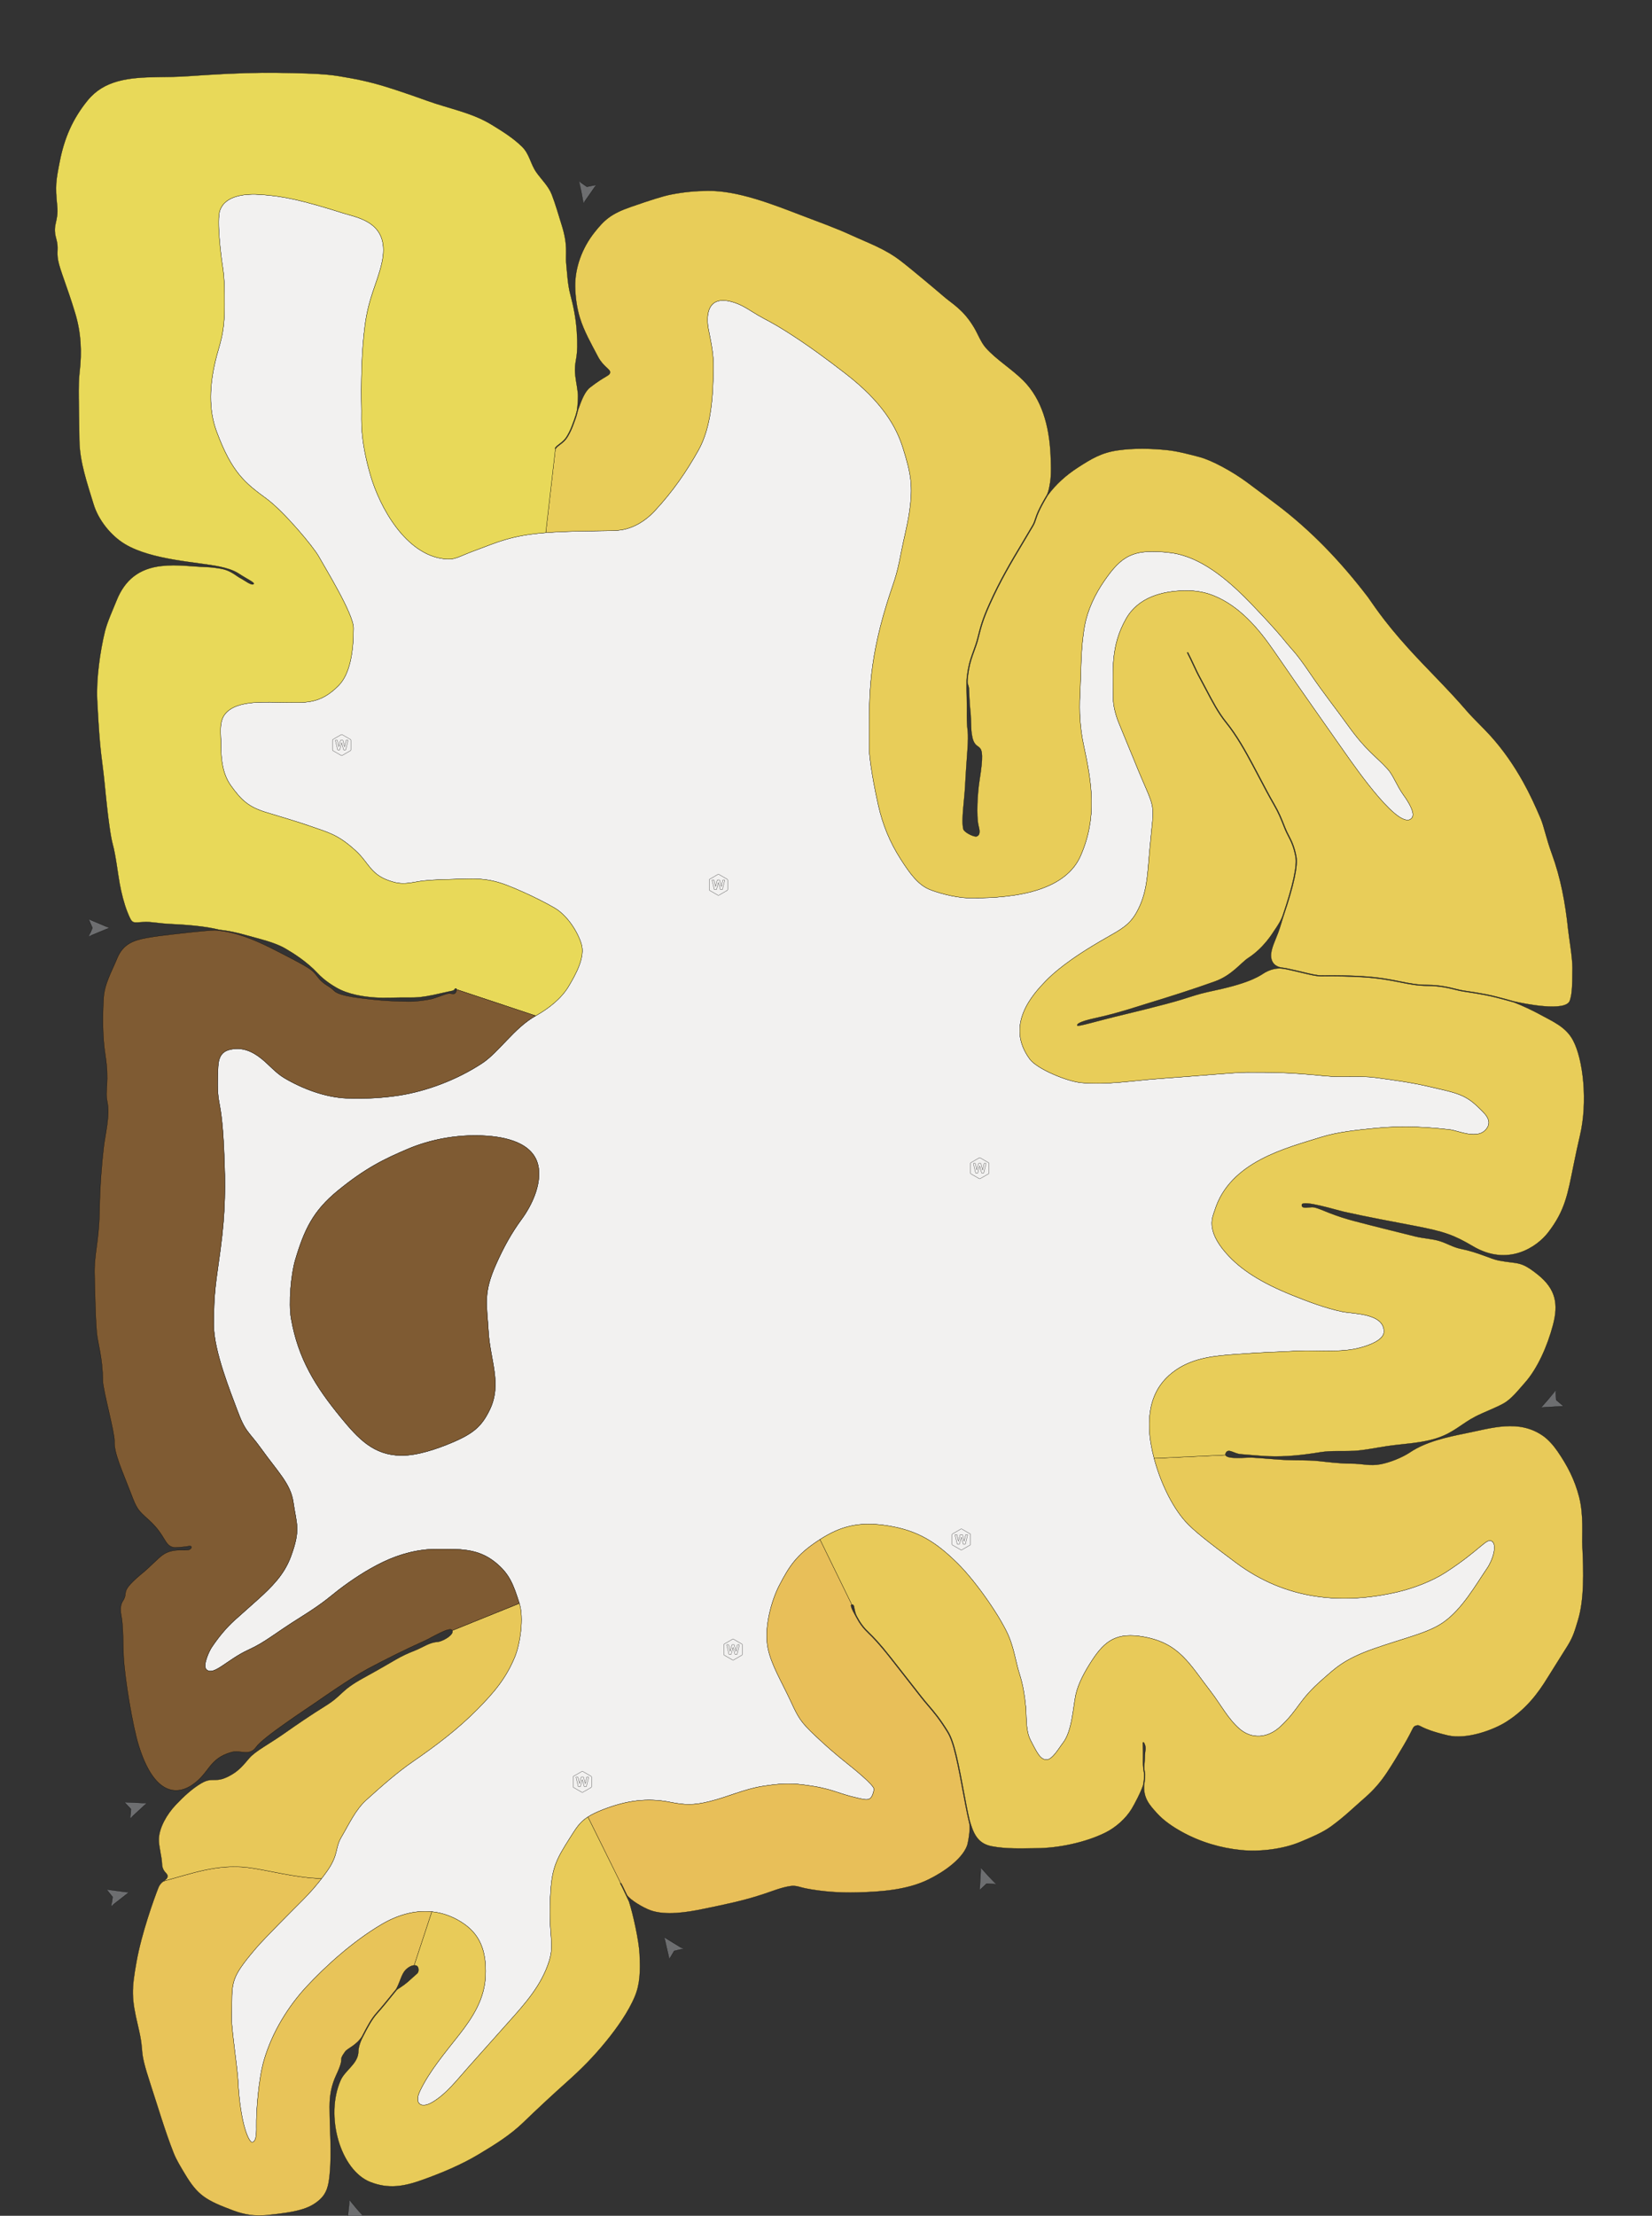 <svg xmlns="http://www.w3.org/2000/svg" viewBox="0 0 819 1098" id="slice-35" class="brain-slice">
<rect x="0" y="0" width="819" height="1098" fill="#333333" stroke="none"/>
<g transform="scale(0.016)">
<g id="278104213" order="11" parent_id="" graphic_group_label_id="265297119" graphic_group_label="Atlas - Human" sub_image_id="102291535" transform=" scale(7.0, 7.0)"><path id="278104214" parent_id="278104213" order="1426" structure_id="9219" d="    M6604.169,6819.175c-24-16.667-49.326,36.918-205.333,138c-59.199,38.356-142.313,70.02-210.667,86    c-242.819,56.768-492.381,37.999-716.165-128.317c-123.934-92.107-189.555-143.709-225.17-183.681    c-60.983-68.443-111.344-176.801-138.304-278.777c-12.165-46.013-19.567-90.728-21.028-129.89    c-4.071-109.164,26.966-198.925,118.096-261.342c79.76-54.629,173.548-62.61,266.57-69.325    c144.345-10.418,150.758-8.075,269.799-14.545c91.216-4.958,192.173,9.518,280.2-14.788c30.71-8.48,104.188-31.417,104-71.334    c-0.381-81.041-135.851-77.75-183.334-87.333c-72.666-14.666-153.216-45.01-223.333-73.333    c-135.333-54.667-226.987-111.826-292.006-185.729c-92.536-105.179-58.715-162.678-50.661-188.939    c66.572-217.065,319.545-276.881,471.333-324.666c72-22.667,157.479-31.215,231.999-38.667c91.215-9.121,188.385-11.605,336,5.333    c41.126,4.719,125.049,47.243,163.69-3.604c29.123-38.322-10.357-70.396-41.691-100.396c-58.083-55.61-105.956-61.007-214-86.667    c-70.232-16.68-160.058-29.381-235.334-39.333c-73.059-9.659-150.813-0.144-224.199-7.439    c-164.46-16.349-230.808-15.895-345.8-15.895c-49.751,0-213.076,15.66-387.142,27.925    c-112.354,7.917-233.021,28.971-345.526,18.075c-64.379-6.235-196.183-61.357-228-104.667    c-111.41-151.646,15.688-288.236,69.334-344c31.154-32.385,99.983-96.019,267.332-191.333    c66.529-37.893,104.786-57.37,136.666-114.667c47.006-84.481,47.521-165.258,57.207-272.251    c22.126-244.415,32.126-150.415-69.874-403.748c-16.712-41.508-45.265-108.54-68-165.334    c-12.35-30.845-23.063-71.751-23.39-105.392c-1.242-127.792-10.546-232.186,56.861-351.17    c53.632-94.67,159.455-124.33,266.841-124.636c47.688-0.136,86.438,7.897,123.689,23.197c112,46,195.537,143.581,264,243.334    c63.538,92.576,128.794,186.234,193.333,278c42.667,60.666,80,113.999,121.333,172.665    c50.513,71.698,248.776,357.132,297.333,286.667c17.411-25.267-36.105-96.435-39.368-101.074    c-30.639-43.572-43.836-85.704-69.299-113.593c-54.09-59.242-93.98-79.841-173.334-190    c-56.667-78.667-112.001-148-166.668-228.667c-69.902-103.147-81.459-106.367-114.667-148c-44.667-56-151.334-168-180.001-196    c-70.158-68.526-189.196-176.978-324.667-194c-168.31-21.148-219.123,14.85-294.666,124    c-40.239,58.139-73.593,127.175-86.667,197.334c-18.439,98.95-15.926,204.866-20.992,304.825    c-3.931,77.544,0.018,149.526,16.305,225.33c36.256,168.746,60.814,318.074-13.312,488.51    c-63.798,146.685-263.564,189.816-491.999,187.333c-69.437-0.754-152.504-27.454-178.173-38.353    c-50.334-21.371-85.612-69.804-126.494-133.647c-48.667-76-79.607-152.926-98.667-237.333    c-33.19-146.984-40.877-234.438-40.829-252.69c0.547-208.209-7.673-360.054,77.496-637.978    c32.296-105.388,41.404-108.888,64.593-230.666c11.099-58.284,26.808-115.489,35.751-175.531    c17.506-117.524,7.089-172.056-28.343-285.137c-29.416-93.875-91.344-203.188-254.667-329.333    c-82-63.334-165.518-125.193-257.333-183.334c-74.808-47.371-86.134-49.271-128.667-74c-34.419-20.011-63.333-42-102-55.333    c-130.507-45.004-127.898,65.601-118.56,114.844c12.052,63.556,23.303,108.611,22.395,173.885    c-1.696,121.909-9.119,260.992-66.348,363.136c-53.487,95.468-113.488,182.802-193.488,268.802    c-45.359,48.761-103.485,81.754-164,86c-55.485,3.891-151.138,0.997-280.666,7.999c-13.168,0.712-25.693,1.545-37.674,2.483    c-157.33,12.323-217.218,43.558-310.326,77.517c-80.893,29.505-89.643,43.987-140.667,38.001    c-168.053-19.713-283.044-225.077-325.333-371.334c-46.866-162.087-38.607-246.304-39.234-283.502    c-2.099-124.498-0.657-256.325,15.234-377.831c16.14-123.412,53.334-184.723,74-273.333    c42.502-182.239-103.534-202.26-168.001-222.666c-185.333-58.667-267.739-75.922-366.782-82.852    c-62.781-4.394-157.517,0.604-181.601,70.925c-14.462,42.234,4.796,200.588,11.716,243.26    c9.432,58.166,9.219,115.158,9.217,173.77c0,134.936-22.327,170.514-40.55,247.563c-24.958,105.515-32.064,212.293,5.213,312.835    c67.423,181.849,126.984,228.308,220.121,296.498c77.824,56.978,208.541,213.549,232,256c28,50.667,154,254.331,154,317.333    c0,104.69-15.591,202.792-66,254c-84,85.333-150.676,74.667-235.334,74.667c-80.293,0-213.789-13.598-266.452,50.293    c-29.767,36.114-18.825,91.457-18.881,137.707c-0.077,63.299,6.928,128.062,43.333,179.333    c45.998,64.78,79.07,95.274,155.334,118.667c65.253,20.015,135.329,39.94,202,63.333    c78.761,27.636,117.742,36.017,194.601,105.784c63.399,57.549,65.928,112.72,170.732,140.216    c50.676,13.295,86.15-1.754,134.667-6.667c51.476-5.212,104.234-5.201,157.073-7.238c123.93-4.776,165.177,6.022,284.927,59.905    c42.228,19,94.003,44.658,134,68c49.614,28.955,97.021,93.091,118,157.333c19.505,59.728-25.376,138.087-55.333,188.667    c-32.717,55.239-89.641,99.403-145.497,130.762c-0.259,0.146-0.515,0.296-0.773,0.443    c-97.328,55.01-161.238,160.261-238.395,210.795c-107.512,70.416-241.782,122.605-369.333,142    c-74.325,11.301-151.574,14.834-226.481,12.128c-95.305-3.442-197.5-41.658-278.784-90.021    c-37.458-22.287-65.696-56.693-99.173-83.916c-43.953-35.743-88.11-53.297-140.896-41.524    c-55.46,12.37-52.601,64.372-53.956,107.451c-5.047,160.451,15.435,87.007,26.835,332.365    c7.482,161.026,7.167,274.66-15.001,441.723c-19.877,149.795-29.877,186.521-29.877,337.795    c0,114.256,75.511,299.236,103.334,374.667c37.513,101.701,50.562,93.777,106.668,172.001c73.072,101.874,130.513,155.634,142,236    c14.128,98.815,34.094,120.742-11.334,242.667c-29.481,79.124-84.188,132.991-145.117,188.089    c-32.415,29.313-63.5,56.373-100.882,89.909c-39.786,35.692-73.277,76.751-103.333,121.333    c-12.253,18.174-40.855,80.654-24.667,98c30.775,32.974,90.96-41.89,185.333-85.333c81.391-37.467,106.632-66.413,239.333-149.334    c97.262-60.775,132.589-94.637,160.675-116.067c59.325-45.266,126.457-89.832,197.078-123.751    c74.875-35.961,155.765-57.503,239.58-57.518c99.116-0.016,179.752-3.691,256.667,58c64.531,51.76,80.994,99.682,107.421,182.227    c0.058,0.182,0.115,0.359,0.173,0.541c20.36,63.61,3.456,179.184-20.42,236.934c-39.282,95.015-92.637,157.393-165.174,230.963    c-87.05,88.289-183.707,161.033-285.371,231.092c-70.994,48.924-138.629,108.908-206.629,170.242    c-48.388,43.645-76,105.999-110.667,164.666c-29.511,49.942-10.315,75.55-63.333,150.667c-3.911,5.541-7.871,11.027-11.878,16.465    c-28.837,39.13-60.214,75.629-94.789,110.203c-39.333,39.333-170.667,170.666-206,211.999    c-126.294,147.739-104.386,151.225-110.095,307.351c-1.498,40.97,26.162,227.329,28.761,279.316    c9.904,198.099,49.327,273.347,61.626,273.37c17.95,0.034,20.441-31.708,19.707-69.37c-1.252-64.238,9.464-209.222,33.362-291.893    c36.609-126.657,109.071-240.925,187.971-326.107c83.223-89.851,205.641-201.188,332.667-276    c69.663-41.028,146.126-64.013,222.81-56.233c42.935,4.355,85.939,18.354,127.857,44.233    c85.639,52.87,114.166,128.525,109.663,239.193c-4.154,102.101-55.542,182.969-117.658,262.149    c-60.667,77.333-131.106,160.345-172.667,248c-26.711,56.337,5.057,77.729,52.667,50.667c63.333-36,114.413-103.588,161.333-156    c62.667-70,117.156-131.361,176.667-198c73.784-82.621,147.089-163.151,181.333-272c26.297-83.587-6.463-113.855,6.667-309.333    c7.03-104.665,26.233-142.626,84-233.334c28.211-44.299,43.125-70.733,80.758-94.948c17.108-11.009,38.913-21.559,68.797-33.119    c99.779-38.6,191.884-52.708,296.362-31.995c63.808,12.65,102.725,14.053,172.577-3.097    c82.174-20.175,154.185-55.025,236.193-67.739c67.314-10.436,114.869-14.324,177.98-6.436c137.53,17.19,138.783,35.842,247.333,60    c40.655,9.048,57.289,12.9,67.333-39.334c3.333-17.333-96.819-97.271-128.667-122.666c-45.824-36.539-85.333-71.334-130.667-114    c-66.748-62.819-76.042-81.902-108.667-152c-43.175-92.769-87.213-162.673-102-238c-17.842-90.891,17.497-211.661,50-274.667    c45.574-88.342,78.592-136.919,170.667-198c3.402-2.257,6.787-4.46,10.16-6.619c92.243-59.06,174.388-81.461,304.365-59.982    c129.121,21.337,208.44,70.859,304.143,165.269c84.393,83.254,197.565,247.466,230.14,330.776    c18.255,46.687,25.18,87.972,37.86,136.556c8.29,31.762,24.373,65.438,33.999,166.667c4.779,50.258-1.228,105.633,22,150    c27.213,51.977,41.897,84.911,70,85.333c26.445,0.396,57.088-54.25,72.667-74c40.961-51.927,45.226-157.891,56.762-212.426    c11.017-52.076,42.651-107.772,71.726-152.372c57.371-88.007,109.931-126.883,231.512-104.535    c156.415,28.75,200,119.333,295.958,243.719c41.482,53.771,74.564,118.813,126.708,163.614    c53.729,46.164,125.019,41.033,180.667-11.333c83.313-78.402,77.837-114.025,187.334-209.334    c53.791-46.818,92.059-87.356,224.877-134.202c1.695-0.598,3.396-1.196,5.123-1.797    c140.413-48.803,235.205-67.961,302.666-114.667c83.904-58.09,144.663-166.919,194.666-240.001    C6607.948,6901.805,6628.104,6835.797,6604.169,6819.175z M2308.833,5394.5c-45.229,61.53-79.576,124.222-112.002,196.674    c-58.474,130.652-42.211,174.651-34.665,301.333c7.506,126.02,60.667,230,6,343.995c-35.05,73.09-71.38,105.704-168.667,146.666    c-65.658,27.645-152.928,57.466-224,56.666c-121.328-1.366-189.153-73.919-265.333-166.667    c-114.276-139.129-190.456-261.98-221.333-438.669c-12-68.667-0.731-196.075,18-259.332    c40.232-135.866,79.747-217.632,187.333-306c125.061-102.72,211.017-142.767,308.996-184.655    c105.423-45.071,226.553-66.232,343.669-59.344c81.874,4.815,221.023,27.093,237.333,142.666    C2394.919,5244.039,2354.613,5332.219,2308.833,5394.5z" style="stroke:black;fill:#f2f1f0"/></g>
<g id="278104215" order="12" parent_id="" graphic_group_label_id="266932194" graphic_group_label="Atlas - Human Gyri" sub_image_id="102291535" transform=" scale(7.0, 7.0)"><path id="278104219" parent_id="278104215" order="6" structure_id="4054" d="    M4270.331,7969.754c-32.402-173.478-48.666-260.553-77.319-306.789c-35.686-57.583-59.212-85.087-84.12-114.206    c-10.24-11.972-20.829-24.352-32.249-38.926c-22.845-29.155-41.849-53.477-59.322-75.841    c-26.699-34.172-49.757-63.683-77.504-98.9c-51.642-65.547-76.29-89.627-94.287-107.209    c-11.649-11.381-20.852-20.37-32.683-36.258c-8.303-11.15-16.31-24.169-23.329-37.639c-9.623-18.467-18.196-31.125-22.323-47.633    c-1.042-4.177,0.697-6.553,3.211-7.14l-140.741-287.99c-3.373,2.159-6.757,4.362-10.16,6.619    c-92.074,61.081-125.093,109.658-170.667,198c-32.503,63.006-67.842,183.776-50,274.667c14.787,75.327,58.826,145.231,102,238    c32.625,70.098,41.919,89.181,108.667,152c45.333,42.666,84.843,77.461,130.667,114c31.847,25.395,132,105.333,128.667,122.666    c-10.044,52.234-26.678,48.382-67.333,39.334c-108.55-24.158-109.804-42.81-247.333-60c-63.111-7.889-110.667-4-177.98,6.436    c-82.008,12.714-154.02,47.564-236.193,67.739c-69.852,17.149-108.769,15.747-172.577,3.097    c-104.478-20.713-196.583-6.604-296.362,31.995c-29.884,11.561-51.688,22.11-68.797,33.119l144.834,292.769    c0.816-0.25,1.731,0.04,2.235,0.783c3.949,5.829,13.104,25.277,23.704,47.797c0.671,1.427,1.349,2.864,2.028,4.307l0-0.001    c13.437,21.284,70,55.174,102.77,67.284c67.642,24.997,165.292,8.912,234-5.333c96.918-20.094,173.622-35.337,262.116-64.167    c46.551-15.166,82.774-30.944,125.345-37.349c24.665-3.71,42.88,5.688,65.873,10.183c74.66,14.594,151.219,20.072,227.626,18.067    c104.499-2.737,220.299-10.322,315.707-56.735c70.202-34.15,149.11-90.037,172-149.334c4.192-10.859,15.372-69.757,10.757-97.355    l0.001-0.014c-6.001-25.684-11.98-52.173-17.184-80.01L4270.331,7969.754z" style="stroke:black;fill:#e8bf59"/><path id="278104224" parent_id="278104215" order="21" structure_id="4048" d="    M723.685,8323.199c-7.908,5.861-16.777,13.672-22.923,29.199c-19.098,48.246-74.471,202.483-96.596,326.767    c-22.109,124.188-23.099,160.214,6.667,285.334c33.325,140.082-2.749,81.229,56.667,262    c31.333,95.333,63.123,203.949,100.708,298.933c12.722,32.15,32.143,63.162,49.561,92.347    c57.459,96.272,93.065,117.388,216.398,163.389c46.185,17.227,94.294,24.969,144,20.001c138.524-13.844,190.301-28.544,234-66    c36.249-31.068,42.483-67.68,47.076-113.16c9.874-97.761-0.153-202.172-0.153-301.26c0-51.394,8.177-94.858,29.749-140.842    c41.314-88.063,4.29-54.603,39.157-102.9c10.05-13.921,49.173-27.319,74.17-66.267v0.001    c24.829-48.719,42.666-80.865,65.458-106.055c19.598-21.66,50.054-59.165,84.92-102.344c2.313-2.863,8.257-15.858,9.733-19.222    c17.841-40.638,19.823-64.922,55.01-83.259c3.489-1.819,9.807-3.826,16.061-4.145l78.294-237.449    c-76.683-7.779-153.147,15.205-222.81,56.233c-127.025,74.813-249.444,186.149-332.667,276    c-78.899,85.183-151.361,199.45-187.971,326.107c-23.898,82.671-34.614,227.654-33.362,291.893    c0.734,37.662-1.757,69.404-19.707,69.37c-12.299-0.023-51.722-75.271-61.626-273.37c-2.599-51.987-30.259-238.347-28.761-279.316    c5.708-156.126-16.199-159.611,110.095-307.351c35.333-41.333,166.667-172.666,206-211.999    c29.921-29.921,57.444-61.288,83.002-94.55c-109.126-1.115-250.492-39.931-329.3-48.82    C959.654,8247.252,847.502,8289.551,723.685,8323.199z" style="stroke:black;fill:#e8c459"/><path id="278104223" parent_id="278104215" order="36" structure_id="4901" d="    M2299.094,7094.604c-0.058-0.182-0.115-0.359-0.173-0.541l-296.812,119.987c9.201,18.874-43.84,49.463-67.609,50.784    c-33.133,1.842-63.777,24.097-95.333,36.666c-83.215,33.146-69.988,34.436-230.667,122.667    c-105.036,57.678-88.609,74.521-170.667,125.333c-60.753,37.62-122.784,79.934-181.272,121.087    c-65.638,46.184-125.787,76.125-153.749,108.815c-23.493,27.467-41.979,51.099-75.313,71.099    c-75.046,45.027-81.888,7.768-135.333,38.667c-42.667,24.667-81.438,61.715-114,96c-40.112,42.234-73.641,101.239-75.333,152    c-0.969,29.063,13.333,80.001,14,106.667c1.029,41.169,26.558,42.454,24.667,58.665c-0.015,0.125-0.042,0.239-0.058,0.363    c-1.308,9.685-8.934,13.798-17.755,20.336c123.817-33.648,235.969-75.947,370.85-60.734c78.809,8.89,220.174,47.705,329.3,48.82    c3.975-5.172,7.906-10.387,11.787-15.653c4.007-5.438,7.967-10.924,11.878-16.465c53.018-75.117,33.822-100.725,63.333-150.667    c34.667-58.667,62.278-121.021,110.667-164.666c68-61.334,135.635-121.318,206.629-170.242    c101.665-70.059,198.321-142.803,285.371-231.092c72.538-73.57,125.892-135.948,165.174-230.963    C2302.55,7273.787,2319.455,7158.214,2299.094,7094.604z" style="stroke:black;fill:#e8c859"/><path id="278104218" parent_id="278104215" order="39" structure_id="4060" d="    M7004.5,6842.156c-2.477-49.808,6.913-135.959-14.453-219.457c-19.158-74.868-51.957-138.55-96.214-202.548    c-16.384-23.689-39.704-50.847-63.47-67.366c-107.996-75.069-226.688-34.583-345.864-10.633    c-81.86,16.451-173.337,36.764-242.941,83.308c-35.289,23.597-89.287,44.902-129.728,52.691c-48.688,9.377-80.81-2.715-130-2.667    c-49.943,0.049-102-6.666-142.313-11.01c-49.4-5.323-97.586-2.758-147.021-4.991c-46.776-2.114-105.283-8.309-152-10.667    c-21.977-1.109-109.021,9.449-115.875-11.204l-316.092,14.787c26.96,101.977,77.32,210.334,138.304,278.777    c35.615,39.972,101.236,91.573,225.17,183.681c223.784,166.316,473.346,185.085,716.165,128.317    c68.354-15.98,151.468-47.644,210.667-86c156.007-101.082,181.333-154.667,205.333-138c23.935,16.622,3.779,82.63-21.333,119.333    c-50.003,73.082-110.762,181.911-194.666,240.001c-67.461,46.706-162.253,65.864-302.666,114.667    c-1.727,0.601-3.428,1.199-5.123,1.797c-132.818,46.846-171.086,87.384-224.877,134.202    c-109.497,95.309-104.021,130.932-187.334,209.334c-55.648,52.366-126.938,57.497-180.667,11.333    c-52.144-44.802-85.226-109.843-126.708-163.614c-95.958-124.386-139.543-214.969-295.958-243.719    c-121.581-22.348-174.141,16.528-231.512,104.535c-29.074,44.6-60.709,100.296-71.726,152.372    c-11.536,54.535-15.801,160.499-56.762,212.426c-15.579,19.75-46.222,74.396-72.667,74c-28.103-0.422-42.787-33.356-70-85.333    c-23.228-44.367-17.221-99.742-22-150c-9.626-101.229-25.709-134.905-33.999-166.667c-12.681-48.584-19.605-89.869-37.86-136.556    c-32.574-83.311-145.747-247.522-230.14-330.776c-95.702-94.409-175.021-143.932-304.143-165.269    c-129.977-21.479-212.122,0.923-304.365,59.982l140.741,287.99c3.337-0.78,8.04,1.597,9.428,7.14    c4.015,16.058,3.586,27.197,12.919,45.196c6.99,13.48,14.996,26.529,23.304,37.687c11.643,15.636,20.294,24.087,32.269,35.785    c18.076,17.659,42.832,41.845,94.635,107.596c27.751,35.223,50.812,64.737,77.514,98.912    c17.473,22.363,36.475,46.684,59.318,75.837c11.366,14.507,21.928,26.853,32.141,38.793c23.91,27.952,48.634,56.855,84.48,114.698    c29.048,46.873,45.357,134.194,77.851,308.162l3.743,20.033c4.237,22.664,8.995,44.447,13.858,65.642    c14.791,48.784,30.397,101.017,96.64,114.016c65.368,12.827,132.363,9.573,198.663,9.123c98-0.666,216.977-25.537,304.667-68.666    c46.082-22.665,90.734-61.794,117.333-105.334c11.562-18.926,42.338-77.056,51.007-105.724c3.71-22.953,6.497-44.063,3.015-58.194    c-3.546-14.396-4.351-43.556-3.543-62.75c0.253-6.013,0-51.303-0.934-65.525c-0.175-2.667,3.239-5.068,5.451-0.296    c5.521,11.912,6.623,13.852,6.453,28.394c-0.021,1.836-3.55,20.649-3.227,38.072c0.238,12.853-5.17,41.448-0.316,61.148    c3.685,14.958,0.789,36.696-3.025,60.244h0.001c-2.882,57.298,23.953,86.728,56.074,122.418    c30.885,34.317,71.442,61.414,111.08,83.341c82.286,45.516,173.027,72.196,263.957,81.008    c85.543,8.29,186.473-5.451,259.34-35.813c48-20,99.149-41.386,136-68c60-43.333,100.933-84.224,152-128.666    c39.105-34.032,69.454-69.802,96.667-110.666c25.853-38.819,51.241-81.327,74.73-121.245    c43.59-74.075,38.488-80.778,51.771-85.599c0.752-0.272,1.559-0.54,2.44-0.813c21.921-6.777,8.34,11.574,139.059,42.989    c86,20.667,206.53-25.414,260.667-60.001c86.801-55.455,138.686-123.613,182.666-195.333    c28.475-46.434,60.429-95.563,88.667-141.334c26.244-42.539,32.59-70.288,45.333-111.333    C7012.754,7079.151,7010.118,6955.136,7004.5,6842.156z" style="stroke:black;fill:#e8ca59"/><path id="278104220" parent_id="278104215" order="42" structure_id="4051" d="    M2521.505,8133.844c-57.767,90.708-76.971,128.669-84,233.334c-13.129,195.478,19.63,225.746-6.667,309.333    c-34.244,108.849-107.549,189.379-181.333,272c-59.511,66.639-114,128-176.667,198c-46.921,52.412-98,120-161.333,156    c-47.609,27.063-79.378,5.67-52.667-50.667c41.56-87.655,112-170.667,172.667-248c62.116-79.181,113.503-160.049,117.658-262.149    c4.503-110.668-24.024-186.323-109.663-239.193c-41.917-25.879-84.922-39.878-127.857-44.233l-78.294,237.449    c5.389-0.274,10.729,0.704,14.17,4.145c6.2,6.2,6.81,24.862-0.496,31.223c-33.517,29.172-42.621,41.134-79.294,64.922    c-3.083,2-9.76,5.984-12.073,8.85c-34.905,43.227-65.399,80.776-85.067,102.514c-23.731,26.229-42.159,60.381-69.091,113.515    c-17.043,38.367-14.646,52.968-15.678,62.951c-5.036,48.711-59.499,77.865-78.055,119.827    c-70.493,159.465-0.972,398.745,131.352,450.787c81.971,32.238,150.85,19.156,231.169-9.667    c84.034-30.157,170.971-66.165,249.537-113.345c69.385-41.666,137.19-83.275,196.037-140.003    c65.974-63.599,129.855-122.998,193.974-180.266c64.594-57.692,116.667-110,173.635-179.905    c46.513-57.075,98.672-130.085,127.032-198.762c22.535-54.572,24.484-109.175,20.666-188    c-2.798-57.8-29.333-178.001-46.74-230.954l0-0.001c-4.898-10.122-10.075-21.118-15.009-31.6    c-10.091-21.437-19.622-41.686-23.396-47.256c-0.62-0.915-0.38-2.158,0.534-2.777c0.171-0.116,0.355-0.193,0.543-0.25    l-144.834-292.769C2564.63,8063.11,2549.717,8089.545,2521.505,8133.844z" style="stroke:black;fill:#e8cb59"/><path id="278104217" parent_id="278104215" order="45" structure_id="4029" d="    M2540.271,1872.379c-7.15,19.431-12.798,34.778-25.96,57.292c-11.607,19.854-24.354,29.38-35.599,37.784    c-7.428,5.551-13.843,10.346-18.472,17.167c-0.387,0.57-1.016,0.877-1.657,0.877c-0.031,0-0.061-0.012-0.092-0.014    l-42.668,371.503c11.98-0.938,24.505-1.771,37.674-2.483c129.527-7.002,225.18-4.108,280.666-7.999    c60.515-4.246,118.641-37.239,164-86c80-86,140-173.334,193.488-268.802c57.229-102.145,64.652-241.228,66.348-363.136    c0.908-65.274-10.342-110.33-22.395-173.885c-9.338-49.243-11.948-159.848,118.56-114.844c38.667,13.333,67.581,35.322,102,55.333    c42.533,24.729,53.859,26.629,128.667,74c91.815,58.141,175.333,120,257.333,183.334    c163.324,126.145,225.251,235.458,254.667,329.333c35.432,113.081,45.849,167.612,28.343,285.137    c-8.943,60.042-24.652,117.247-35.751,175.531c-23.188,121.777-32.297,125.277-64.593,230.666    c-85.169,277.924-76.949,429.769-77.496,637.978c-0.048,18.252,7.639,105.706,40.829,252.69    c19.06,84.407,50,161.333,98.667,237.333c40.882,63.843,76.16,112.276,126.494,133.647    c25.669,10.899,108.736,37.598,178.173,38.353c228.435,2.482,428.201-40.648,491.999-187.333    c74.126-170.436,49.567-319.765,13.312-488.51c-16.287-75.804-20.235-147.786-16.305-225.33    c5.066-99.959,2.553-205.875,20.992-304.825c13.074-70.159,46.428-139.195,86.667-197.334    c75.543-109.15,126.356-145.148,294.666-124c135.471,17.022,254.509,125.474,324.667,194c28.667,28,135.334,140,180.001,196    c33.208,41.633,44.765,44.853,114.667,148c54.667,80.667,110.001,150,166.668,228.667c79.354,110.159,119.244,130.758,173.334,190    c25.463,27.889,38.66,70.021,69.299,113.593c3.263,4.64,56.779,75.807,39.368,101.074    c-48.557,70.465-246.82-214.969-297.333-286.667c-41.333-58.667-78.666-111.999-121.333-172.665    c-64.539-91.766-129.795-185.424-193.333-278c-68.463-99.753-152-197.334-264-243.334c-37.251-15.3-76.002-23.333-123.689-23.197    c-107.386,0.306-213.209,29.965-266.841,124.636c-67.407,118.984-58.104,223.378-56.861,351.17    c0.327,33.641,11.04,74.547,23.39,105.392c22.735,56.794,51.288,123.826,68,165.334c102,253.333,92,159.333,69.874,403.748    c-9.686,106.993-10.201,187.77-57.207,272.251c-31.88,57.297-70.137,76.774-136.666,114.667    c-167.349,95.315-236.178,158.948-267.332,191.333c-53.646,55.764-180.744,192.354-69.334,344    c31.817,43.31,163.621,98.432,228,104.667c112.506,10.896,233.173-10.158,345.526-18.075    c174.065-12.265,337.391-27.925,387.142-27.925c114.992,0,181.34-0.454,345.8,15.895c73.387,7.295,151.141-2.22,224.199,7.439    c75.276,9.953,165.102,22.654,235.334,39.333c108.044,25.66,155.917,31.056,214,86.667c31.334,30,70.814,62.075,41.691,100.396    c-38.642,50.846-122.564,8.323-163.69,3.604c-147.615-16.939-244.785-14.455-336-5.333c-74.521,7.452-159.999,16-231.999,38.667    c-151.788,47.785-404.761,107.601-471.333,324.666c-8.054,26.262-41.875,83.761,50.661,188.939    c65.019,73.902,156.673,131.062,292.006,185.729c70.117,28.323,150.667,58.667,223.333,73.333    c47.483,9.583,182.953,6.292,183.334,87.333c0.188,39.917-73.29,62.854-104,71.334c-88.027,24.306-188.984,9.83-280.2,14.788    c-119.041,6.47-125.454,4.127-269.799,14.545c-93.022,6.715-186.811,14.696-266.57,69.325    c-91.13,62.417-122.167,152.178-118.096,261.342c1.461,39.162,8.863,83.877,21.028,129.89l316.092-14.787    c-0.817-2.465-0.504-5.369,1.209-8.796c11.333-22.667,36.171,3.188,66,5.333c36.729,2.642,83.802,7.734,122.743,9.243    c79.264,3.07,152.416-5.461,229.922-17.91c49.092-7.885,99.581-3.418,148.116-5.953c46.351-2.421,100.419-14.01,145.216-20.714    c77.916-11.659,156.764-12.346,231.334-38.665c68-24,103.083-62.397,162-92.666c39.368-20.226,86.792-36.929,124.667-58    c35.518-19.76,66.887-61.021,94-91.333c56.002-62.611,100.151-163.137,124.667-255.999c24.207-91.694,13.336-158.573-68-223.332    c-76.563-60.959-84.552-45.74-170-61.333c-38.148-6.961-90.593-36.245-169.91-52.118c-34.109-6.826-59.591-23.577-92.091-33.882    c-34.77-11.023-74.083-12.082-108.925-20.8c-92.606-23.172-179.794-44.37-270.182-68.164    c-39.068-10.285-72.694-21.117-112.227-36.369c-20.615-7.952-44.972-19.665-66.969-24.46    c-16.606-3.619-56.832,11.017-53.698-11.54s156.958,24.872,186.001,31.333c105.822,23.538,208.022,42.332,314.07,62.609    c130.993,25.047,173.631,40.561,257.372,90.015c154.313,91.131,282.561,4.527,333.221-61.291    c75.282-97.808,86.29-169.476,112.666-299.333c8.666-42.666,18.176-87.946,27.998-129.333    c35.261-148.596,14.591-336.334-30.667-421.334c-32.225-60.521-90.84-83.783-148.526-115.552    c-28.451-15.668-78.14-39.115-112.048-52.101l0,0c-27.517-7.923-53.281-14.868-81.574-22.062    c-23.359-5.939-60.966-14.333-145.127-26.626c-9.371-1.369-20.401-4.068-33.174-7.194c-30.096-7.365-71.313-17.452-123.206-17.452    c-44.872,0-80.159-7.079-121.018-15.275c-43.86-8.799-93.573-18.771-169.161-23.244c-56.174-3.324-114.722-4.48-178.985-3.536    c-20.605,0.325-48.29-6.327-86.603-15.506c-20.45-4.899-43.629-10.452-69.968-15.938c-6.551-1.365-13.776-2.294-21.426-3.278    c-4.97-0.639-35.659-3.529-72.982,17.645c-17.25,9.786-53.259,43.261-221.861,79.134c-105.478,22.442-94.094,27.533-215.999,60    c-64.389,17.149-132.904,34.012-188.667,47.333c-119.999,28.667-202.866,54.899-204.666,48    c-1.551-5.948,8.334-16.787,78.002-32.001c104.047-22.723,185.166-50.691,231.735-64.873    c97.216-29.604,204.06-63.433,299.598-97.793c76-27.333,114.676-82.323,148-104c68.666-44.667,107.283-109.445,114-119.333    c14.079-20.728,29.874-43.378,38.629-69.181c44.958-132.508,63.833-220.113,56.1-260.38    c-8.555-44.543-20.317-67.299-31.691-89.306c-5.635-10.901-11.462-22.174-16.86-35.955    c-17.304-44.17-27.558-68.622-46.755-101.901c-23.418-40.594-45.164-81.961-66.195-121.965    c-9.677-18.407-19.682-37.439-29.814-56.336c-32.45-60.524-70.962-129.887-117.409-187.116    c-34.551-42.57-61.785-94.629-88.123-144.974c-8.809-16.837-17.917-34.248-27.108-50.922    c-10.313-18.706-20.183-39.813-29.728-60.225c-8.109-17.342-16.495-35.274-25.138-51.712c-0.514-0.978-0.138-2.187,0.84-2.701    c0.979-0.512,2.188-0.137,2.701,0.84c8.686,16.52,17.091,34.495,25.22,51.879c9.518,20.353,19.358,41.398,29.606,59.988    c9.214,16.713,18.332,34.143,27.15,50.999c26.247,50.17,53.387,102.048,87.685,144.307c46.669,57.5,85.291,127.06,117.829,187.746    c10.14,18.912,20.149,37.952,29.83,56.366c21.013,39.97,42.74,81.301,66.119,121.827c19.333,33.514,29.636,58.081,47.015,102.441    c5.323,13.587,11.102,24.767,16.688,35.578c11.506,22.26,23.402,45.277,32.066,90.388c7.977,41.533-10.42,127.371-56.24,262.419    c-8.886,26.192-12.416,42.563-23.749,73.896c-12.075,33.386-34.127,74.489-32,106.667c2.432,36.813,30.651,47.192,46.685,49.254    c7.729,0.994,15.028,1.933,21.731,3.329c26.396,5.499,49.605,11.059,70.083,15.965c38.027,9.109,65.489,15.7,85.612,15.396    c64.366-0.947,123.008,0.213,179.28,3.542c75.865,4.489,125.723,14.491,169.711,23.315c40.65,8.155,75.756,15.197,120.231,15.197    c52.376,0,93.863,10.153,124.157,17.566c12.673,3.102,23.617,5.78,32.801,7.122c84.344,12.319,122.081,20.744,145.535,26.708    c27.73,7.05,53.029,13.861,79.923,21.584l0,0c41.239,9.34,230.794,48.844,247.226-4.118    c7.618-24.552,11.348-45.279,11.348-145.208c0-46.667-15.145-131.109-19.194-169.856c-12.14-116.144-32.859-227.75-71.87-333.927    c-25.316-68.903-34.572-120.81-49.604-156.217c-23.859-56.205-47.633-108.015-77.334-161.333    c-41.477-74.457-88.498-142.433-145.999-206c-33.446-36.976-74.425-74.428-106.667-112    c-80.667-94-172.719-182.252-254.667-272.667c-116.979-129.063-164.586-207.729-179.681-227.486    c-118.707-155.364-252.322-296.513-410.988-415.18c-41.229-30.836-83.729-63.12-124.667-93.333    c-64.093-47.303-155.268-97.381-211.334-112c-45.517-11.867-97.528-25.874-144.024-30.472    c-71.802-7.102-144.446-8.952-216.054,1.239c-73.669,10.485-117.169,37.369-177.924,76.566    c-50.655,32.681-97.077,74.002-132.789,122.729c-38.189,64.06-46.241,88.6-52.298,107.058    c-3.269,9.962-5.851,17.831-12.348,28.962c-14.97,25.647-29.859,50.526-44.259,74.587    c-51.316,85.748-99.788,166.741-147.827,274.42c-28.997,64.997-37.226,95.539-50.407,148.267    c-4.918,19.672-11.616,38.076-18.095,55.874c-9.015,24.769-18.337,50.382-23.483,80.687c-4.788,28.192-6.489,42.831-6.399,56.141    c0.064,9.669,4.949,14.776,6.408,27.731c0.436,3.865,2.477,71.821,5.944,98.073c3.826,28.967,2.139,73.471,5.945,101.54    c14.514,106.997,68.855-5.032,35.167,205.063c-9.748,60.797-14.809,160.561-4.954,202.093c3.782,15.948,11.83,43.828-9.938,48.993    c-0.155,0.037-0.311,0.055-0.464,0.055c-16.052,0-53.396-19.79-56.467-32.702c-9.642-40.639,4.64-126.938,7.925-190.205    c6.934-133.582,16.547-206.202,11.394-244.194c-3.847-28.357-3.784-60.293-3.468-89.653c0.291-26.896-1.486-90.229-1.486-94.11    c0-13.374,0.101-22.404,0.019-32.196c-0.114-13.595,1.57-28.681,6.431-57.299c5.207-30.663,14.592-56.448,23.668-81.384    c6.443-17.702,13.105-36.007,17.973-55.476c13.237-52.951,21.502-83.624,50.636-148.927    c48.137-107.897,96.667-188.99,148.048-274.845c14.394-24.051,29.277-48.921,44.235-74.549    c6.283-10.765,8.807-18.456,12.002-28.193c6.149-18.74,14.342-43.698,53.317-108.952c7.57-16.255,9.476-30.381,13.571-53.586    c6-34,3.554-93.564,2.001-124.667c-6.313-126.388-38.582-244.431-120.667-326.667c-51.383-51.475-119.999-92.667-165.999-144.667    c-21.857-24.708-34.963-61.337-52.19-90.182c-48.212-80.727-97.762-105.146-136.474-139.151    c-13.894-12.205-139.04-118.018-189.214-156.299c-70.249-53.598-139.452-77.034-219.452-113.701    c-70.159-32.156-145.916-59.011-218-86.667c-132.783-50.942-283.679-110.131-415.333-108.667    c-56.194,0.625-106.667,5.333-163.678,16.517c-34.813,6.83-88.388,23.884-177.655,54.816c-89.028,30.849-117.687,58.874-160,112    c-56.142,70.489-87.333,158.667-85.956,240.453c0.787,46.68,7.533,94.982,20.623,137.551    c18.832,61.243,50.706,115.941,80.054,172.144c23.946,45.856,55.796,55.318,53.946,70.523c-1.854,15.242-21.277,13.586-88.667,66    c-24,18.667-38.667,58.667-53.276,99.854l0,0c-3.605,15.189-7.649,30.048-13.361,45.138    C2543.417,1863.826,2541.809,1868.197,2540.271,1872.379z" style="stroke:black;fill:#e8cd59"/><path id="278104216" parent_id="278104215" order="82" structure_id="4022" d="    M1262.833,4196.833c34,19.667,96.154,58.616,142.286,108.457c31.047,33.543,69.129,56.067,84.381,64.877    c51.496,29.746,119.387,39.816,169,43.333c45.7,3.241,97.897-0.653,151,0.333c38.285,0.715,62.854-2.305,108.455-11.542    c9.305-1.885,28.756-6.182,39.342-8.717c46.918-11.234,50.196-8.143,55.597-17.433c2.388-4.108,8.584-3.98,8.245,1.82    l350.087,116.415c0.259-0.146,0.514-0.297,0.773-0.443c55.856-31.359,112.78-75.523,145.497-130.762    c29.958-50.58,74.838-128.938,55.333-188.667c-20.979-64.243-68.386-128.379-118-157.333c-39.997-23.342-91.772-49-134-68    c-119.75-53.882-160.997-64.681-284.927-59.905c-52.839,2.037-105.597,2.025-157.073,7.238    c-48.517,4.913-83.991,19.962-134.667,6.667c-104.804-27.496-107.333-82.667-170.732-140.216    c-76.859-69.768-115.84-78.148-194.601-105.784c-66.67-23.394-136.747-43.318-202-63.333    c-76.264-23.393-109.336-53.887-155.334-118.667c-36.406-51.271-43.411-116.033-43.333-179.333    c0.056-46.25-10.886-101.593,18.881-137.707c52.663-63.891,186.158-50.293,266.452-50.293c84.658,0,151.334,10.667,235.334-74.667    c50.409-51.208,66-149.31,66-254c0-63.002-126-266.667-154-317.333c-23.459-42.451-154.177-199.022-232-256    c-93.137-68.19-152.698-114.649-220.121-296.498c-37.278-100.542-30.171-207.32-5.213-312.835    c18.224-77.05,40.55-112.628,40.55-247.563c0.002-58.612,0.214-115.604-9.217-173.77c-6.92-42.671-26.178-201.026-11.716-243.26    c24.083-70.32,118.819-75.318,181.601-70.925c99.043,6.93,181.45,24.185,366.782,82.852    c64.467,20.406,210.503,40.427,168.001,222.666c-20.666,88.611-57.86,149.922-74,273.333    c-15.892,121.506-17.333,253.333-15.234,377.831c0.627,37.198-7.631,121.415,39.234,283.502    c42.289,146.257,157.28,351.621,325.333,371.334c51.023,5.986,59.773-8.496,140.667-38.001    c93.107-33.959,152.996-65.194,310.326-77.517l42.668-371.503c-0.356-0.016-0.713-0.116-1.029-0.332    c-0.914-0.62-1.152-1.864-0.532-2.778c5.006-7.376,11.67-12.357,19.387-18.124c10.941-8.177,23.343-17.445,34.541-36.599    c12.984-22.209,18.578-37.41,25.66-56.655c1.543-4.194,3.155-8.576,4.929-13.261c5.266-13.911,9.106-27.676,12.505-41.713    c3.207-21.204,6.075-58.309,3.873-78.53c-3.985-36.594-12.541-68.179-12.624-100.512c-0.131-50.805,16.417-53.028,7.958-172.821    c-3.865-54.729-13.894-107.152-28.303-160.879c-11.997-44.73-13.95-94.666-18.504-140.347c-3.632-36.441,9.215-75.55-19.86-167.44    c-13.811-43.648-27.474-92.671-43.968-134.912c-14.508-37.153-44.851-65.598-67.597-97.43    c-26.833-37.552-30.438-81.338-64.113-114.344c-39.497-38.714-87.368-68.354-134.492-97.18    c-88.497-54.133-188.229-70.792-285.83-106.134c-44.169-15.994-86.061-30.423-130.667-45.333    c-70.779-23.659-136.667-42-211.813-55.243c-76.3-13.446-100.865-20.071-320.345-23.077    c-84.335-1.155-188.142,1.562-314.507,9.653c-114.155,7.31-103.569,8.213-213.146,9.358    c-131.781,1.376-239.578,13.646-312.854,103.976c-67.048,82.652-102.847,168.179-122.667,268.667    c-17.146,86.927-20.561,107.2-11.534,197.4c7.172,71.659-22.332,80.658-4.466,144.6c12.667,45.333,0.45,54.832,8.668,97.333    c8.472,43.814,39.314,113.524,75.333,232.667c26,86,30.666,170.667,19.333,264.667c-6.616,54.875-2.325,146.182-0.666,296    c1.087,98.182,35.333,194,62.805,284.611c21.205,69.94,76.181,138.54,137.862,176.057c119.061,72.416,326,80,421.05,100.404    c27.52,5.908,59.581,14.672,84.283,30.929c36.11,23.765,70.839,39.156,66,45.333c-8.08,10.314-42.814-17.507-58.667-25.333    c-15.181-7.493-38.667-30-73.45-39.173c-16.959-4.473-54.55-9.493-75.883-10.16c-71.876-2.246-128.473-12.788-200.145-4.832    c-99.689,11.066-162.522,61.499-199.188,152.832c-16.614,41.384-41.081,94.617-51.333,136.001    c-21.664,87.443-38.941,212.965-34.507,302.141c12.543,252.237,21.411,252.754,33.175,374.526    c15.647,161.964,27.199,235.065,35.333,264.667c13.771,50.11,22.026,125.834,31.333,176.667    c7.099,38.767,19.145,87.896,34,124.667c23.53,58.243,20.418,45.311,82.112,43.666c19.861-0.529,71.75,7.357,93.221,8.333    c88,4,170,10.667,231.16,26.245l-0.065,0.006c38.084,4.172,77.325,12.077,118.628,23.887    C1150.038,4155.124,1214.009,4168.592,1262.833,4196.833z" style="stroke:black;fill:#e8d959"/><path id="278104221" parent_id="278104215" order="101" structure_id="4222" d="    M2146.833,5025.167c-117.117-6.889-238.246,14.272-343.669,59.344c-97.979,41.889-183.936,81.936-308.996,184.655    c-107.587,88.368-147.101,170.134-187.333,306c-18.731,63.257-30,190.665-18,259.332    c30.877,176.688,107.057,299.54,221.333,438.669c76.18,92.748,144.005,165.301,265.333,166.667    c71.072,0.8,158.342-29.021,224-56.666c97.287-40.962,133.617-73.576,168.667-146.666c54.666-113.995,1.506-217.976-6-343.995    c-7.546-126.682-23.809-170.681,34.665-301.333c32.426-72.452,66.774-135.144,112.002-196.674    c45.78-62.281,86.086-150.461,75.333-226.667C2367.856,5052.26,2228.707,5029.982,2146.833,5025.167z" style="stroke:black;fill:#7f5b33"/><path id="278104222" parent_id="278104215" order="101" structure_id="4222" d="    M2191.5,6911.836c-76.915-61.691-157.551-58.016-256.667-58c-83.815,0.015-164.705,21.557-239.58,57.518    c-70.621,33.919-137.753,78.485-197.078,123.751c-28.086,21.431-63.414,55.292-160.675,116.067    c-132.701,82.921-157.942,111.867-239.333,149.334c-94.373,43.443-154.558,118.307-185.333,85.333    c-16.189-17.346,12.414-79.826,24.667-98c30.057-44.582,63.547-85.641,103.333-121.333    c37.383-33.536,68.467-60.597,100.882-89.909c60.929-55.098,115.636-108.965,145.117-188.089    c45.428-121.925,25.462-143.852,11.334-242.667c-11.487-80.366-68.928-134.126-142-236    c-56.106-78.224-69.155-70.3-106.668-172.001c-27.823-75.431-103.334-260.411-103.334-374.667c0-151.273,10-188,29.877-337.795    c22.169-167.063,22.484-280.696,15.001-441.723c-11.4-245.358-31.882-171.915-26.835-332.365    c1.355-43.079-1.504-95.081,53.956-107.451c52.785-11.773,96.942,5.781,140.896,41.524c33.477,27.223,61.715,61.628,99.173,83.916    c81.284,48.364,183.479,86.579,278.784,90.021c74.907,2.706,152.156-0.827,226.481-12.128    c127.551-19.395,261.821-71.584,369.333-142c77.157-50.534,141.067-155.785,238.395-210.795l-350.087-116.415    c-0.001,0.023,0.001,0.042,0,0.064c-0.222,3.315-2.062,22.119-17.904,19.082c-17.197-3.298-22.734-1.178-45.467,6.832    c-8.843,3.115-38.046,13.899-47.822,16.02c-28.712,6.228-72.806,11.763-102.779,11.207c-53.199-0.988-104.333-3-149.667-8    c-49.855-5.499-153-14.333-178-39c-22.446-22.146-31.498-20.207-56.667-43c-13.448-12.179-24.866-32.123-40.072-45.299    c-20.529-17.789-74.143-45.318-128.261-73.368c-75.385-39.071-151.003-77.331-232.667-96.333    c-23.078-5.37-47.033-8.7-71.319-10.438c-46.038,1.772-157.144,14.607-184.018,17.769c-37.087,4.363-80.066,9.345-116.667,16    c-58.667,10.667-105.333,27.333-131.333,90.667c-24.107,58.724-56.162,112.504-60,176c-5.091,84.262-4.618,172.678,7.334,249.333    c19.333,124-2.167,158.341,8.667,207.333c13.778,62.3-9.001,144.313-15.999,206.667c-8.201,73.07-15.776,157.543-18,278    c-2.669,144.608-25.073,189.002-22,287.335c2.667,85.333,2.667,160.666,9.333,247.333c3.722,48.387,26.85,114.332,27.2,216.761    c0.134,39.239,53.338,231.075,51.468,267.239c-2.755,53.278,36.5,135.319,72.667,230.667c26.573,70.055,31.077,74.541,78,116.666    c79.665,71.519,68.089,116.029,114,123.334c5.787,0.921,51.292-2.815,64.667-6c14-3.334,15.333,8,4,14.666    c-16.771,9.864-72.835-10.421-122,26c-18,13.334-60.94,57.009-78.413,71.269c-118.039,96.335-66.975,86.027-95.587,130.731    c-6.057,9.464-14.652,27.74-6.667,66.667c8.708,42.453,7.566,134.557,9.833,178.382c4.924,95.223,39.501,306.951,67.501,396.285    c85.746,273.572,214.796,186.803,236.667,172c76.911-52.056,72.568-117.075,174.576-144.756    c38.282-10.385,78.815,19.859,108.09-22.577c29.374-42.58,229.835-173.302,263.333-196.667    c131.918-92.017,202.351-134.15,231.275-149.543c79.464-42.287,168.045-86.571,250.058-123.124    c32.715-14.58,112.809-65.49,123.333-46.667c0.102,0.182,0.186,0.366,0.276,0.55l296.812-119.987    C2272.494,7011.518,2256.031,6963.596,2191.5,6911.836z" style="stroke:black;fill:#7f5b33"/></g>
<g id="278104234" order="13" parent_id="" graphic_group_label_id="266932197" graphic_group_label="Atlas - Human Hotspots" sub_image_id="102291535" transform=" scale(7.0, 7.0)"><path id="278104237" parent_id="278104234" order="1472" structure_id="265505050" d="M3218.936,3890.071    l-37.023-21.375c-1.076-0.623-2.82-0.623-3.896,0l-37.023,21.375c-1.076,0.621-1.947,2.133-1.947,3.375v42.75    c0,1.244,0.871,2.754,1.947,3.375l37.023,21.375c1.076,0.619,2.82,0.619,3.896,0l37.023-21.375    c1.076-0.621,1.949-2.131,1.949-3.375v-42.75C3220.885,3892.204,3220.012,3890.692,3218.936,3890.071z M3207.793,3894.803    l-9.721,40.033c-0.195,0.807-1.025,1.459-1.854,1.459h-6.199c-0.828,0-1.674-0.648-1.887-1.449l-7.783-29.211    c-0.213-0.801-0.559-0.801-0.771,0l-7.754,29.211c-0.213,0.801-1.057,1.449-1.885,1.449h-6.404c-0.828,0-1.656-0.654-1.85-1.459    l-9.557-40.031c-0.191-0.805,0.324-1.457,1.152-1.457h5.877c0.828,0,1.643,0.654,1.82,1.465l5.832,26.57    c0.178,0.807,0.494,0.816,0.707,0.016l7.08-26.604c0.213-0.801,1.059-1.447,1.887-1.447h7.313c0.828,0,1.662,0.65,1.863,1.453    l6.801,27.09c0.201,0.805,0.51,0.799,0.688-0.01l5.947-27.068c0.178-0.811,0.993-1.465,1.822-1.465h5.73    C3207.477,3893.348,3207.99,3893.999,3207.793,3894.803z" style="stroke:black;fill:#f2f1f0"/><path id="278104240" parent_id="278104234" order="1550" structure_id="265505242" d="    M2616.556,7858.98l-37.023-21.375c-1.076-0.623-2.82-0.623-3.896,0l-37.023,21.375c-1.076,0.621-1.947,2.133-1.947,3.375v42.75    c0,1.244,0.871,2.754,1.947,3.375l37.023,21.375c1.076,0.619,2.82,0.619,3.896,0l37.023-21.375    c1.076-0.621,1.949-2.131,1.949-3.375v-42.75C2618.505,7861.113,2617.632,7859.602,2616.556,7858.98z M2605.413,7863.713    l-9.721,40.033c-0.195,0.807-1.025,1.459-1.854,1.459h-6.199c-0.828,0-1.674-0.648-1.887-1.449l-7.783-29.211    c-0.213-0.801-0.559-0.801-0.771,0l-7.754,29.211c-0.213,0.801-1.057,1.449-1.885,1.449h-6.404c-0.828,0-1.656-0.654-1.85-1.459    l-9.557-40.031c-0.191-0.805,0.324-1.457,1.152-1.457h5.877c0.828,0,1.643,0.654,1.82,1.465l5.832,26.57    c0.178,0.807,0.494,0.816,0.707,0.016l7.08-26.604c0.213-0.801,1.059-1.447,1.887-1.447h7.313c0.828,0,1.662,0.65,1.863,1.453    l6.801,27.09c0.201,0.805,0.51,0.799,0.688-0.01l5.947-27.068c0.178-0.811,0.993-1.465,1.822-1.465h5.73    C2605.097,7862.258,2605.61,7862.908,2605.413,7863.713z" style="stroke:black;fill:#f2f1f0"/><path id="278104236" parent_id="278104234" order="1593" structure_id="9282" d="    M4375.549,5144.102l-37.023-21.375c-1.076-0.623-2.82-0.623-3.896,0l-37.023,21.375c-1.076,0.621-1.947,2.133-1.947,3.375v42.75    c0,1.244,0.871,2.754,1.947,3.375l37.023,21.375c1.076,0.619,2.82,0.619,3.896,0l37.023-21.375    c1.076-0.621,1.949-2.131,1.949-3.375v-42.75C4377.498,5146.234,4376.625,5144.723,4375.549,5144.102z M4364.406,5148.834    l-9.721,40.033c-0.195,0.807-1.025,1.459-1.854,1.459h-6.199c-0.828,0-1.674-0.648-1.887-1.449l-7.783-29.211    c-0.213-0.801-0.559-0.801-0.771,0l-7.754,29.211c-0.213,0.801-1.057,1.449-1.885,1.449h-6.404c-0.828,0-1.656-0.654-1.85-1.459    l-9.557-40.031c-0.191-0.805,0.324-1.457,1.152-1.457h5.877c0.828,0,1.643,0.654,1.82,1.465l5.832,26.57    c0.178,0.807,0.494,0.816,0.707,0.016l7.08-26.604c0.213-0.801,1.059-1.447,1.887-1.447h7.313c0.828,0,1.662,0.65,1.863,1.453    l6.801,27.09c0.201,0.805,0.51,0.799,0.688-0.01l5.947-27.068c0.178-0.811,0.993-1.465,1.822-1.465h5.73    C4364.09,5147.379,4364.604,5148.029,4364.406,5148.834z" style="stroke:black;fill:#f2f1f0"/><path id="278104235" parent_id="278104234" order="1593" structure_id="9282" d="    M1551.457,3271.689l-37.023-21.375c-1.076-0.623-2.82-0.623-3.896,0l-37.023,21.375c-1.076,0.621-1.947,2.133-1.947,3.375v42.75    c0,1.244,0.871,2.754,1.947,3.375l37.023,21.375c1.076,0.619,2.82,0.619,3.896,0l37.023-21.375    c1.076-0.621,1.949-2.131,1.949-3.375v-42.75C1553.406,3273.822,1552.533,3272.311,1551.457,3271.689z M1540.314,3276.422    l-9.721,40.033c-0.195,0.807-1.025,1.459-1.854,1.459h-6.199c-0.828,0-1.674-0.648-1.887-1.449l-7.783-29.211    c-0.213-0.801-0.559-0.801-0.771,0l-7.754,29.211c-0.213,0.801-1.057,1.449-1.885,1.449h-6.404c-0.828,0-1.656-0.654-1.85-1.459    l-9.557-40.031c-0.191-0.805,0.324-1.457,1.152-1.457h5.877c0.828,0,1.643,0.654,1.82,1.465l5.832,26.57    c0.178,0.807,0.494,0.816,0.707,0.016l7.08-26.604c0.213-0.801,1.059-1.447,1.887-1.447h7.313c0.828,0,1.662,0.65,1.863,1.453    l6.801,27.09c0.201,0.805,0.51,0.799,0.688-0.01l5.947-27.068c0.178-0.811,0.993-1.465,1.822-1.465h5.73    C1539.998,3274.967,1540.512,3275.617,1540.314,3276.422z" style="stroke:black;fill:#f2f1f0"/><path id="278104238" parent_id="278104234" order="1599" structure_id="9285" d="M3283.775,7273.785    l-37.023-21.375c-1.076-0.623-2.82-0.623-3.896,0l-37.023,21.375c-1.076,0.621-1.947,2.133-1.947,3.375v42.75    c0,1.244,0.871,2.754,1.947,3.375l37.023,21.375c1.076,0.619,2.82,0.619,3.896,0l37.023-21.375    c1.076-0.621,1.949-2.131,1.949-3.375v-42.75C3285.725,7275.918,3284.852,7274.406,3283.775,7273.785z M3272.633,7278.518    l-9.721,40.033c-0.195,0.807-1.025,1.459-1.854,1.459h-6.199c-0.828,0-1.674-0.648-1.887-1.449l-7.783-29.211    c-0.213-0.801-0.559-0.801-0.771,0l-7.754,29.211c-0.213,0.801-1.057,1.449-1.885,1.449h-6.404c-0.828,0-1.656-0.654-1.85-1.459    l-9.557-40.031c-0.191-0.805,0.324-1.457,1.152-1.457h5.877c0.828,0,1.643,0.654,1.82,1.465l5.832,26.57    c0.178,0.807,0.494,0.816,0.707,0.016l7.08-26.604c0.213-0.801,1.059-1.447,1.887-1.447h7.313c0.828,0,1.662,0.65,1.863,1.453    l6.801,27.09c0.201,0.805,0.51,0.799,0.688-0.01l5.947-27.068c0.178-0.811,0.993-1.465,1.822-1.465h5.73    C3272.316,7277.063,3272.83,7277.713,3272.633,7278.518z" style="stroke:black;fill:#f2f1f0"/><path id="278104239" parent_id="278104234" order="1599" structure_id="9285" d="M4294.192,6786.475    l-37.023-21.375c-1.076-0.623-2.82-0.623-3.896,0l-37.023,21.375c-1.076,0.621-1.947,2.133-1.947,3.375v42.75    c0,1.244,0.871,2.754,1.947,3.375l37.023,21.375c1.076,0.619,2.82,0.619,3.896,0l37.023-21.375    c1.076-0.621,1.949-2.131,1.949-3.375v-42.75C4296.142,6788.607,4295.269,6787.096,4294.192,6786.475z M4283.05,6791.207    l-9.721,40.033c-0.195,0.807-1.025,1.459-1.854,1.459h-6.199c-0.828,0-1.674-0.648-1.887-1.449l-7.783-29.211    c-0.213-0.801-0.559-0.801-0.771,0l-7.754,29.211c-0.213,0.801-1.057,1.449-1.885,1.449h-6.404c-0.828,0-1.656-0.654-1.85-1.459    l-9.557-40.031c-0.191-0.805,0.324-1.457,1.152-1.457h5.877c0.828,0,1.643,0.654,1.82,1.465l5.832,26.57    c0.178,0.807,0.494,0.816,0.707,0.016l7.08-26.604c0.213-0.801,1.059-1.447,1.887-1.447h7.313c0.828,0,1.662,0.65,1.863,1.453    l6.801,27.09c0.201,0.805,0.51,0.799,0.688-0.01l5.947-27.068c0.178-0.811,0.993-1.465,1.822-1.465h5.73    C4282.733,6789.752,4283.247,6790.402,4283.05,6791.207z" style="stroke:black;fill:#f2f1f0"/></g>
<g id="278104225" order="14" parent_id="" graphic_group_label_id="266932196" graphic_group_label="Atlas - Human Sulci" sub_image_id="102291535" transform=" scale(7.0, 7.0)"><path id="278104232" parent_id="278104225" order="1770" structure_id="9364" d="M577.256,8045.149c0.429,0.405,2.091-41.201,2.091-41.201    s-28.501-29.462-28.197-30.125c0.305-0.663,97.536,3.948,97.571,4.733C648.757,7979.342,576.827,8044.745,577.256,8045.149z" style="stroke:black;fill:#6d6e70"/><path id="278104231" parent_id="278104225" order="1770" structure_id="9364" d="M393.032,4143.383c0.264,0.527,16.125-37.973,16.125-37.973    s-16.638-37.463-16.125-37.981c0.514-0.519,90.237,37.231,90,37.981C482.796,4106.16,392.769,4142.855,393.032,4143.383z" style="stroke:black;fill:#6d6e70"/><path id="278104226" parent_id="278104225" order="1773" structure_id="9357" d="M6886.362,6153.122c-0.47-0.356,2.288,41.19,2.288,41.19    s31.463,26.275,31.231,26.968c-0.233,0.692-97.405,6.412-97.524,5.634C6822.238,6226.138,6886.831,6153.479,6886.362,6153.122z" style="stroke:black;fill:#6d6e70"/><path id="278104233" parent_id="278104225" order="1774" structure_id="9367" d="M492.803,8433.784c0.394,0.438,5.473-40.891,5.473-40.891    s-25.983-31.705-25.625-32.342c0.358-0.636,96.88,11.955,96.852,12.741C569.473,8374.079,492.407,8433.346,492.803,8433.784z" style="stroke:black;fill:#6d6e70"/><path id="278104229" parent_id="278104225" order="1777" structure_id="9361" d="M1610.1,9809.543c0.427-0.406-41.027-4.32-41.027-4.32    s-30.963,26.863-31.609,26.523s9.227-97.18,10.013-97.172C1548.263,9734.58,1609.672,9809.949,1610.1,9809.543z" style="stroke:black;fill:#6d6e70"/><path id="278104228" parent_id="278104225" order="1778" structure_id="9360" d="M4408.225,8336.686c0.409-0.425-41.178-2.518-41.178-2.518    s-29.755,28.194-30.415,27.884c-0.661-0.312,4.958-97.489,5.744-97.518C4343.161,8264.507,4407.815,8337.11,4408.225,8336.686z" style="stroke:black;fill:#6d6e70"/><path id="278104227" parent_id="278104225" order="1778" structure_id="9360" d="M3024.46,8622.846c0.273-0.522-40.227,9.15-40.227,9.15    s-20.637,35.418-21.358,35.305s-22.626-94.957-21.88-95.204C2941.741,8571.85,3024.187,8623.368,3024.46,8622.846z" style="stroke:black;fill:#6d6e70"/><path id="278104230" parent_id="278104225" order="1782" structure_id="9356" d="M2564.123,802.558c-0.571,0.148,33.763,23.706,33.763,23.706    s40.113-8.439,40.513-7.83c0.399,0.612-55.271,80.462-55.954,80.074C2581.761,898.12,2564.693,802.412,2564.123,802.558z" style="stroke:black;fill:#6d6e70"/></g>
</g>
</svg>